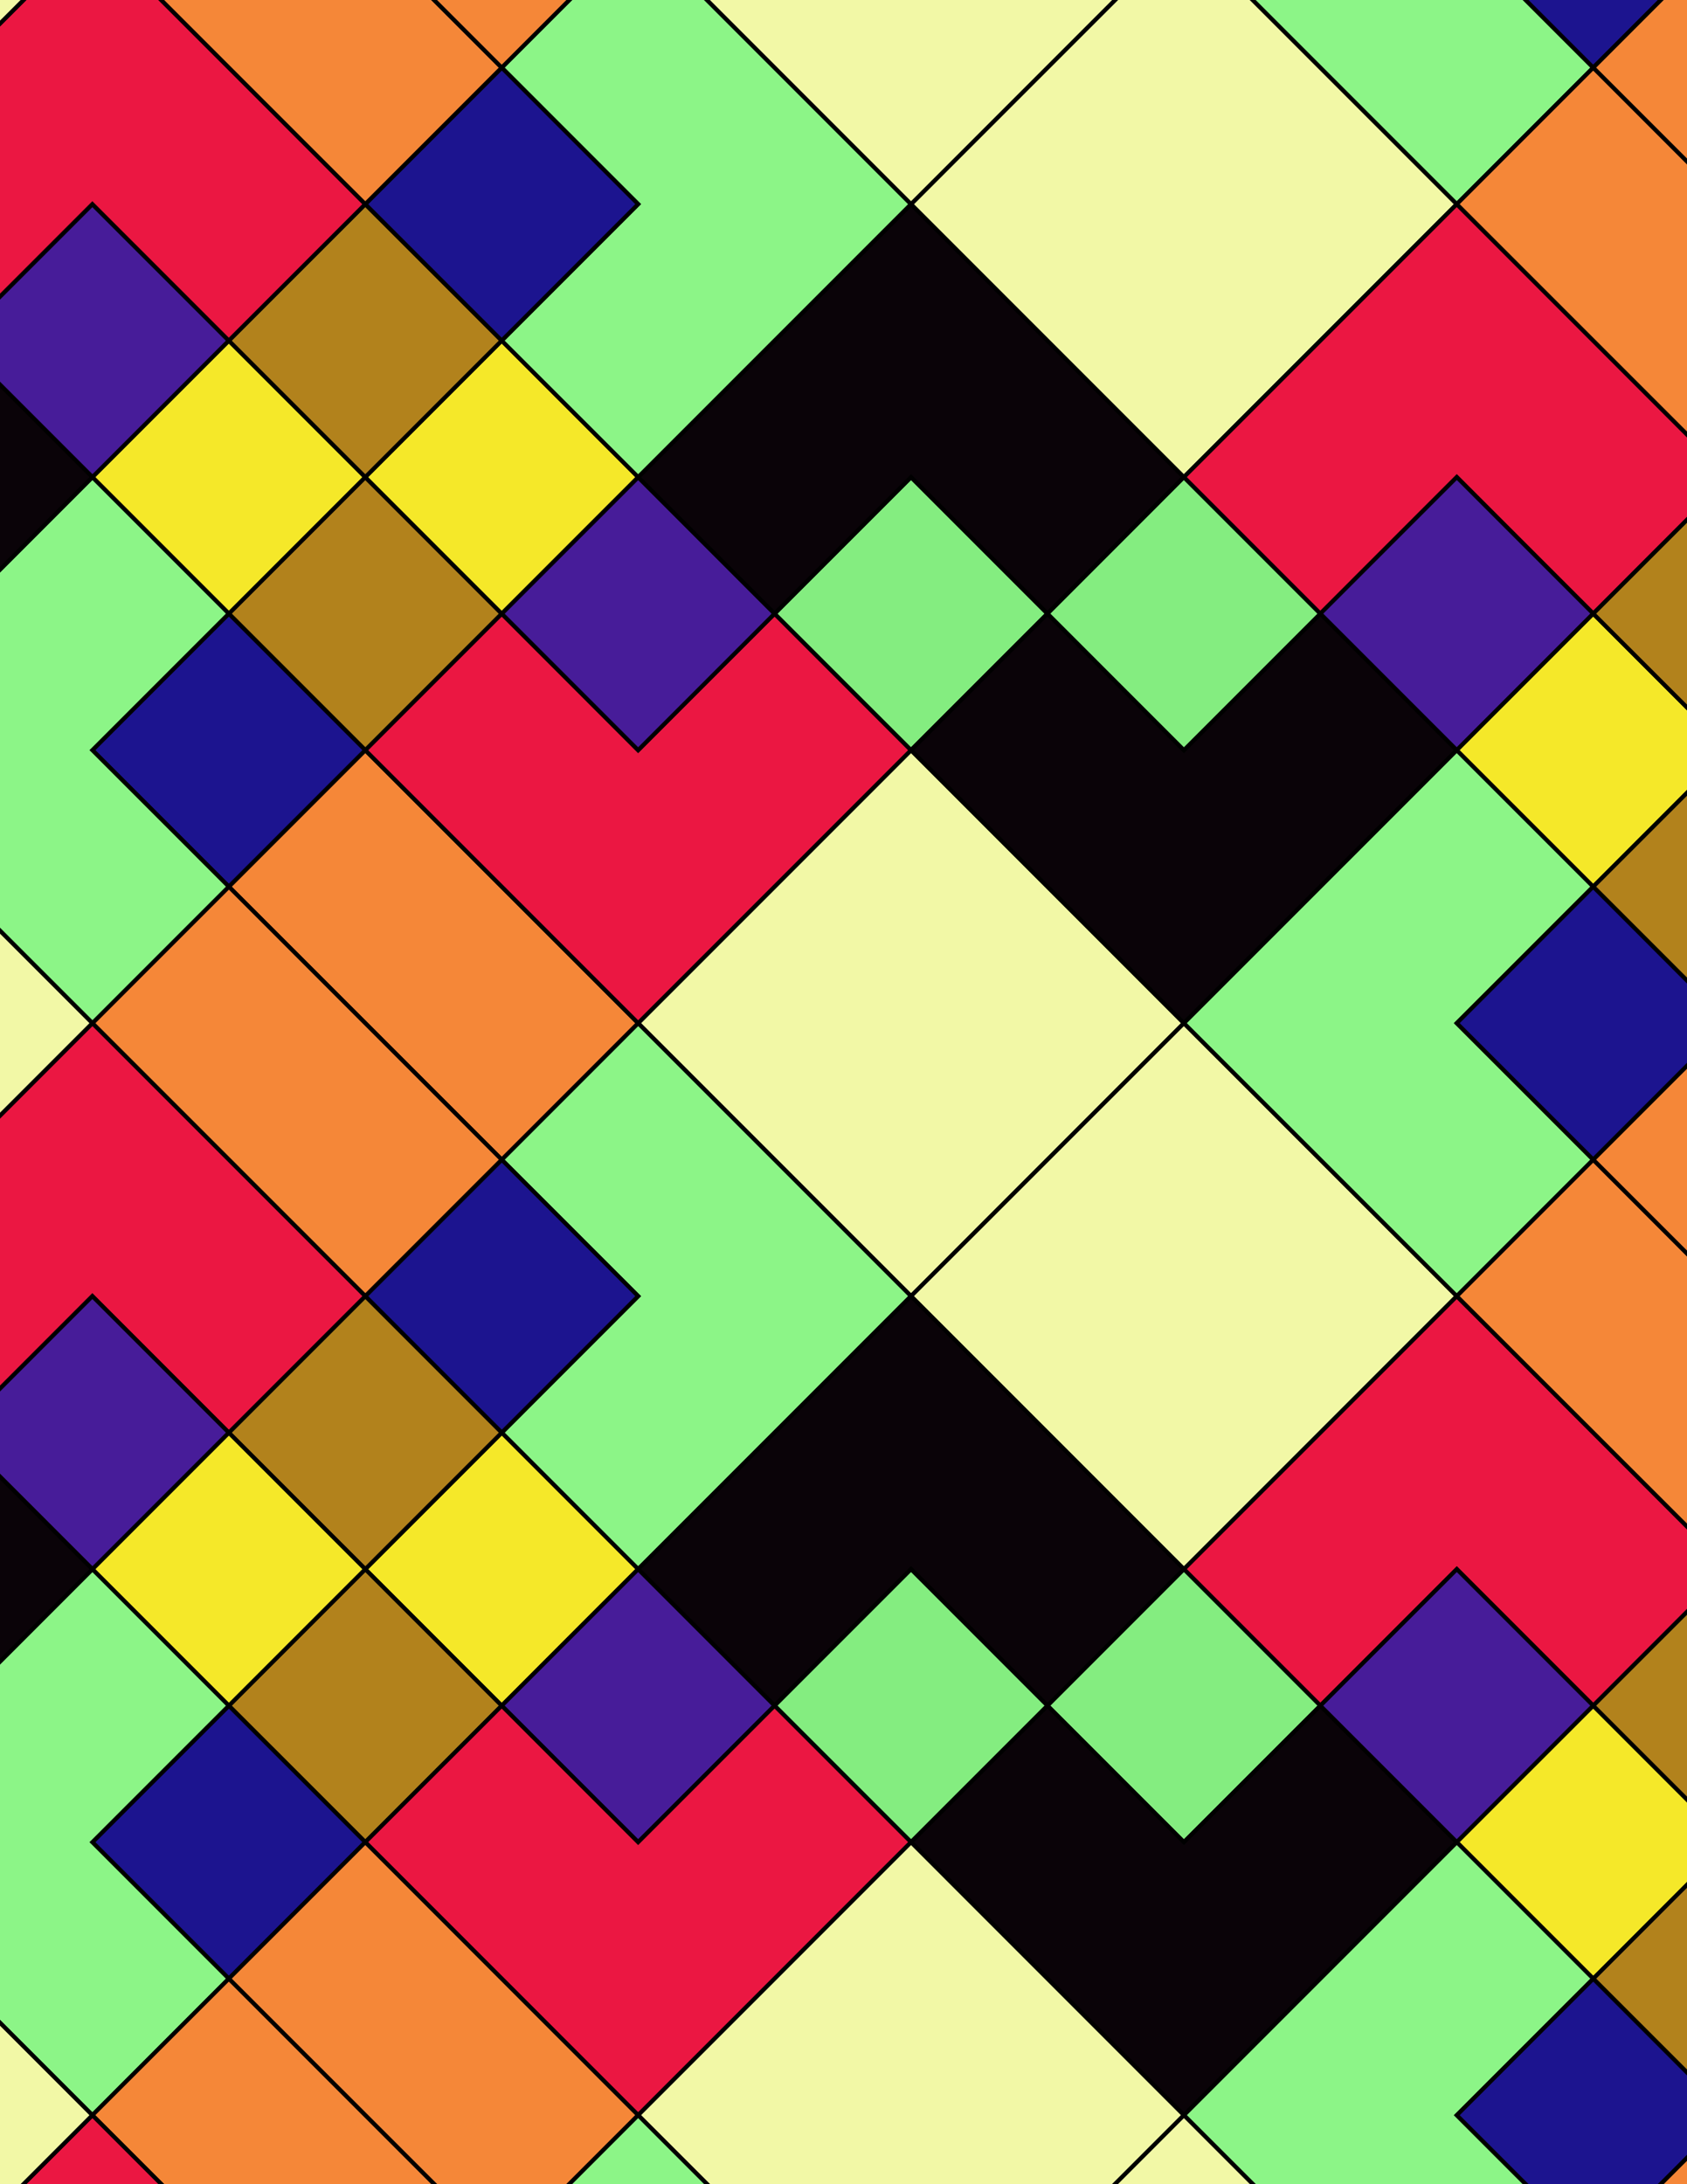 <svg xmlns="http://www.w3.org/2000/svg" xmlns:xlink="http://www.w3.org/1999/xlink" xmlns:inkscape="http://www.inkscape.org/namespaces/inkscape" version="1.1" width="612" height="792" viewBox="0 0 612 792">
<rect x="0" y="0" width="612" height="792" fill="#808080" stroke="none"/>
<path transform="matrix(.1,0,0,-.1,0,792)" d="M4294.9 4210 3305 5199.9 2315 4210 3305 3220.1Z" fill="#f2f8a6"/>
<path transform="matrix(.1,0,0,-.1,0,792)" stroke-width="15" stroke-linecap="butt" stroke-miterlimit="10" stroke-linejoin="miter" fill="none" stroke="#000000" d="M4294.9 4210 3305 5199.9 2315 4210 3305 3220.1Z"/>
<path transform="matrix(.1,0,0,-.1,0,792)" d="M2315 4210 1820.1 3715 2315 3220.1 1820.1 2725.1 2315 2230.1 3305 3220.1" fill="#8cf587"/>
<path transform="matrix(.1,0,0,-.1,0,792)" stroke-width="15" stroke-linecap="butt" stroke-miterlimit="10" stroke-linejoin="miter" fill="none" stroke="#000000" d="M2315 4210 1820.1 3715 2315 3220.1 1820.1 2725.1 2315 2230.1 3305 3220.1Z"/>
<path transform="matrix(.1,0,0,-.1,0,792)" d="M2315 4210 1325.1 5199.9 830.102 4705 1820.1 3715Z" fill="#f58738"/>
<path transform="matrix(.1,0,0,-.1,0,792)" stroke-width="15" stroke-linecap="butt" stroke-miterlimit="10" stroke-linejoin="miter" fill="none" stroke="#000000" d="M2315 4210 1325.1 5199.9 830.102 4705 1820.1 3715Z"/>
<path transform="matrix(.1,0,0,-.1,0,792)" d="M2315 4210 3305 5199.9 2810 5694.9 2315 5199.9 1820.1 5694.9 1325.1 5199.9" fill="#eb1742"/>
<path transform="matrix(.1,0,0,-.1,0,792)" stroke-width="15" stroke-linecap="butt" stroke-miterlimit="10" stroke-linejoin="miter" fill="none" stroke="#000000" d="M2315 4210 3305 5199.9 2810 5694.9 2315 5199.9 1820.1 5694.9 1325.1 5199.9Z"/>
<path transform="matrix(.1,0,0,-.1,0,792)" d="M3305 5199.9 3800 5694.9 3305 6189.9 2810 5694.9Z" fill="#84ed80"/>
<path transform="matrix(.1,0,0,-.1,0,792)" stroke-width="15" stroke-linecap="butt" stroke-miterlimit="10" stroke-linejoin="miter" fill="none" stroke="#000000" d="M3305 5199.9 3800 5694.9 3305 6189.9 2810 5694.9Z"/>
<path transform="matrix(.1,0,0,-.1,0,792)" d="M3305 5199.9 4294.9 4210 5284.9 5199.9 4789.9 5694.9 4294.9 5199.9 3800 5694.9" fill="#0a0308"/>
<path transform="matrix(.1,0,0,-.1,0,792)" stroke-width="15" stroke-linecap="butt" stroke-miterlimit="10" stroke-linejoin="miter" fill="none" stroke="#000000" d="M3305 5199.9 4294.9 4210 5284.9 5199.9 4789.9 5694.9 4294.9 5199.9 3800 5694.9Z"/>
<path transform="matrix(.1,0,0,-.1,0,792)" d="M3305 3220.1 4294.9 2230.1 5284.9 3220.1 4294.9 4210Z" fill="#f2f8a6"/>
<path transform="matrix(.1,0,0,-.1,0,792)" stroke-width="15" stroke-linecap="butt" stroke-miterlimit="10" stroke-linejoin="miter" fill="none" stroke="#000000" d="M3305 3220.1 4294.9 2230.1 5284.9 3220.1 4294.9 4210Z"/>
<path transform="matrix(.1,0,0,-.1,0,792)" d="M3305 3220.1 2315 2230.1 2810 1735.1 3305 2230.1 3800 1735.1 4294.9 2230.1" fill="#0a0308"/>
<path transform="matrix(.1,0,0,-.1,0,792)" stroke-width="15" stroke-linecap="butt" stroke-miterlimit="10" stroke-linejoin="miter" fill="none" stroke="#000000" d="M3305 3220.1 2315 2230.1 2810 1735.1 3305 2230.1 3800 1735.1 4294.9 2230.1Z"/>
<path transform="matrix(.1,0,0,-.1,0,792)" d="M2315 5199.9 2810 5694.9 2315 6189.9 1820.1 5694.9Z" fill="#471c99"/>
<path transform="matrix(.1,0,0,-.1,0,792)" stroke-width="15" stroke-linecap="butt" stroke-miterlimit="10" stroke-linejoin="miter" fill="none" stroke="#000000" d="M2315 5199.9 2810 5694.9 2315 6189.9 1820.1 5694.9Z"/>
<path transform="matrix(.1,0,0,-.1,0,792)" d="M2315 3220.1 1820.1 3715 1325.1 3220.1 1820.1 2725.1Z" fill="#1c148f"/>
<path transform="matrix(.1,0,0,-.1,0,792)" stroke-width="15" stroke-linecap="butt" stroke-miterlimit="10" stroke-linejoin="miter" fill="none" stroke="#000000" d="M2315 3220.1 1820.1 3715 1325.1 3220.1 1820.1 2725.1Z"/>
<path transform="matrix(.1,0,0,-.1,0,792)" d="M3800 5694.9 4294.9 6189.9 3305 7179.8 2315 6189.9 2810 5694.9 3305 6189.9" fill="#0a0308"/>
<path transform="matrix(.1,0,0,-.1,0,792)" stroke-width="15" stroke-linecap="butt" stroke-miterlimit="10" stroke-linejoin="miter" fill="none" stroke="#000000" d="M3800 5694.9 4294.9 6189.9 3305 7179.8 2315 6189.9 2810 5694.9 3305 6189.9Z"/>
<path transform="matrix(.1,0,0,-.1,0,792)" d="M3800 5694.9 4294.9 5199.9 4789.9 5694.9 4294.9 6189.9Z" fill="#84ed80"/>
<path transform="matrix(.1,0,0,-.1,0,792)" stroke-width="15" stroke-linecap="butt" stroke-miterlimit="10" stroke-linejoin="miter" fill="none" stroke="#000000" d="M3800 5694.9 4294.9 5199.9 4789.9 5694.9 4294.9 6189.9Z"/>
<path transform="matrix(.1,0,0,-.1,0,792)" d="M1820.1 5694.9 1325.1 6189.9 830.102 5694.9 1325.1 5199.9Z" fill="#b2821c"/>
<path transform="matrix(.1,0,0,-.1,0,792)" stroke-width="15" stroke-linecap="butt" stroke-miterlimit="10" stroke-linejoin="miter" fill="none" stroke="#000000" d="M1820.1 5694.9 1325.1 6189.9 830.102 5694.9 1325.1 5199.9Z"/>
<path transform="matrix(.1,0,0,-.1,0,792)" d="M1820.1 5694.9 2315 6189.9 1820.1 6684.9 1325.1 6189.9Z" fill="#f5e829"/>
<path transform="matrix(.1,0,0,-.1,0,792)" stroke-width="15" stroke-linecap="butt" stroke-miterlimit="10" stroke-linejoin="miter" fill="none" stroke="#000000" d="M1820.1 5694.9 2315 6189.9 1820.1 6684.9 1325.1 6189.9Z"/>
<path transform="matrix(.1,0,0,-.1,0,792)" d="M1820.1 3715 830.102 4705 335.102 4210 1325.1 3220.1Z" fill="#f58738"/>
<path transform="matrix(.1,0,0,-.1,0,792)" stroke-width="15" stroke-linecap="butt" stroke-miterlimit="10" stroke-linejoin="miter" fill="none" stroke="#000000" d="M1820.1 3715 830.102 4705 335.102 4210 1325.1 3220.1Z"/>
<path transform="matrix(.1,0,0,-.1,0,792)" d="M1820.1 2725.1 1325.1 2230.1 1820.1 1735.1 2315 2230.1Z" fill="#f5e829"/>
<path transform="matrix(.1,0,0,-.1,0,792)" stroke-width="15" stroke-linecap="butt" stroke-miterlimit="10" stroke-linejoin="miter" fill="none" stroke="#000000" d="M1820.1 2725.1 1325.1 2230.1 1820.1 1735.1 2315 2230.1Z"/>
<path transform="matrix(.1,0,0,-.1,0,792)" d="M1820.1 2725.1 1325.1 3220.1 830.102 2725.1 1325.1 2230.1Z" fill="#b2821c"/>
<path transform="matrix(.1,0,0,-.1,0,792)" stroke-width="15" stroke-linecap="butt" stroke-miterlimit="10" stroke-linejoin="miter" fill="none" stroke="#000000" d="M1820.1 2725.1 1325.1 3220.1 830.102 2725.1 1325.1 2230.1Z"/>
<path transform="matrix(.1,0,0,-.1,0,792)" d="M4294.9 4210 5284.9 3220.1 5779.9 3715 5284.9 4210 5779.9 4705 5284.9 5199.9" fill="#8cf587"/>
<path transform="matrix(.1,0,0,-.1,0,792)" stroke-width="15" stroke-linecap="butt" stroke-miterlimit="10" stroke-linejoin="miter" fill="none" stroke="#000000" d="M4294.9 4210 5284.9 3220.1 5779.9 3715 5284.9 4210 5779.9 4705 5284.9 5199.9Z"/>
<path transform="matrix(.1,0,0,-.1,0,792)" d="M4294.9 2230.1 4789.9 1735.1 5284.9 2230.1 5779.9 1735.1 6274.8 2230.1 5284.9 3220.1" fill="#eb1742"/>
<path transform="matrix(.1,0,0,-.1,0,792)" stroke-width="15" stroke-linecap="butt" stroke-miterlimit="10" stroke-linejoin="miter" fill="none" stroke="#000000" d="M4294.9 2230.1 4789.9 1735.1 5284.9 2230.1 5779.9 1735.1 6274.8 2230.1 5284.9 3220.1Z"/>
<path transform="matrix(.1,0,0,-.1,0,792)" d="M4294.9 2230.1 3800 1735.1 4294.9 1240.2 4789.9 1735.1Z" fill="#84ed80"/>
<path transform="matrix(.1,0,0,-.1,0,792)" stroke-width="15" stroke-linecap="butt" stroke-miterlimit="10" stroke-linejoin="miter" fill="none" stroke="#000000" d="M4294.9 2230.1 3800 1735.1 4294.9 1240.2 4789.9 1735.1Z"/>
<path transform="matrix(.1,0,0,-.1,0,792)" d="M3305 2230.1 2810 1735.1 3305 1240.2 3800 1735.1Z" fill="#84ed80"/>
<path transform="matrix(.1,0,0,-.1,0,792)" stroke-width="15" stroke-linecap="butt" stroke-miterlimit="10" stroke-linejoin="miter" fill="none" stroke="#000000" d="M3305 2230.1 2810 1735.1 3305 1240.2 3800 1735.1Z"/>
<path transform="matrix(.1,0,0,-.1,0,792)" d="M2315 2230.1 1820.1 1735.1 2315 1240.2 2810 1735.1Z" fill="#471c99"/>
<path transform="matrix(.1,0,0,-.1,0,792)" stroke-width="15" stroke-linecap="butt" stroke-miterlimit="10" stroke-linejoin="miter" fill="none" stroke="#000000" d="M2315 2230.1 1820.1 1735.1 2315 1240.2 2810 1735.1Z"/>
<path transform="matrix(.1,0,0,-.1,0,792)" d="M4294.9 6189.9 5284.9 7179.8 4294.9 8169.8 3305 7179.8Z" fill="#f2f8a6"/>
<path transform="matrix(.1,0,0,-.1,0,792)" stroke-width="15" stroke-linecap="butt" stroke-miterlimit="10" stroke-linejoin="miter" fill="none" stroke="#000000" d="M4294.9 6189.9 5284.9 7179.8 4294.9 8169.8 3305 7179.8Z"/>
<path transform="matrix(.1,0,0,-.1,0,792)" d="M4294.9 6189.9 4789.9 5694.9 5284.9 6189.9 5779.9 5694.9 6274.8 6189.9 5284.9 7179.8" fill="#eb1742"/>
<path transform="matrix(.1,0,0,-.1,0,792)" stroke-width="15" stroke-linecap="butt" stroke-miterlimit="10" stroke-linejoin="miter" fill="none" stroke="#000000" d="M4294.9 6189.9 4789.9 5694.9 5284.9 6189.9 5779.9 5694.9 6274.8 6189.9 5284.9 7179.8Z"/>
<path transform="matrix(.1,0,0,-.1,0,792)" d="M2315 6189.9 3305 7179.8 2315 8169.8 1820.1 7674.8 2315 7179.8 1820.1 6684.9" fill="#8cf587"/>
<path transform="matrix(.1,0,0,-.1,0,792)" stroke-width="15" stroke-linecap="butt" stroke-miterlimit="10" stroke-linejoin="miter" fill="none" stroke="#000000" d="M2315 6189.9 3305 7179.8 2315 8169.8 1820.1 7674.8 2315 7179.8 1820.1 6684.9Z"/>
<path transform="matrix(.1,0,0,-.1,0,792)" d="M1325.1 6189.9 830.102 6684.9 335.102 6189.9 830.102 5694.9Z" fill="#f5e829"/>
<path transform="matrix(.1,0,0,-.1,0,792)" stroke-width="15" stroke-linecap="butt" stroke-miterlimit="10" stroke-linejoin="miter" fill="none" stroke="#000000" d="M1325.1 6189.9 830.102 6684.9 335.102 6189.9 830.102 5694.9Z"/>
<path transform="matrix(.1,0,0,-.1,0,792)" d="M1325.1 6189.9 1820.1 6684.9 1325.1 7179.8 830.102 6684.9Z" fill="#b2821c"/>
<path transform="matrix(.1,0,0,-.1,0,792)" stroke-width="15" stroke-linecap="butt" stroke-miterlimit="10" stroke-linejoin="miter" fill="none" stroke="#000000" d="M1325.1 6189.9 1820.1 6684.9 1325.1 7179.8 830.102 6684.9Z"/>
<path transform="matrix(.1,0,0,-.1,0,792)" d="M1325.1 5199.9 830.102 5694.9 335.102 5199.9 830.102 4705Z" fill="#1c148f"/>
<path transform="matrix(.1,0,0,-.1,0,792)" stroke-width="15" stroke-linecap="butt" stroke-miterlimit="10" stroke-linejoin="miter" fill="none" stroke="#000000" d="M1325.1 5199.9 830.102 5694.9 335.102 5199.9 830.102 4705Z"/>
<path transform="matrix(.1,0,0,-.1,0,792)" d="M1325.1 3220.1 335.102 4210-654.801 3220.1-159.801 2725.1 335.102 3220.1 830.102 2725.1" fill="#eb1742"/>
<path transform="matrix(.1,0,0,-.1,0,792)" stroke-width="15" stroke-linecap="butt" stroke-miterlimit="10" stroke-linejoin="miter" fill="none" stroke="#000000" d="M1325.1 3220.1 335.102 4210-654.801 3220.1-159.801 2725.1 335.102 3220.1 830.102 2725.1Z"/>
<path transform="matrix(.1,0,0,-.1,0,792)" d="M1325.1 2230.1 830.102 1735.1 1325.1 1240.2 1820.1 1735.1Z" fill="#b2821c"/>
<path transform="matrix(.1,0,0,-.1,0,792)" stroke-width="15" stroke-linecap="butt" stroke-miterlimit="10" stroke-linejoin="miter" fill="none" stroke="#000000" d="M1325.1 2230.1 830.102 1735.1 1325.1 1240.2 1820.1 1735.1Z"/>
<path transform="matrix(.1,0,0,-.1,0,792)" d="M1325.1 2230.1 830.102 2725.1 335.102 2230.1 830.102 1735.1Z" fill="#f5e829"/>
<path transform="matrix(.1,0,0,-.1,0,792)" stroke-width="15" stroke-linecap="butt" stroke-miterlimit="10" stroke-linejoin="miter" fill="none" stroke="#000000" d="M1325.1 2230.1 830.102 2725.1 335.102 2230.1 830.102 1735.1Z"/>
<path transform="matrix(.1,0,0,-.1,0,792)" d="M1820.1 1735.1 1325.1 1240.2 2315 250.199 3305 1240.2 2810 1735.1 2315 1240.2" fill="#eb1742"/>
<path transform="matrix(.1,0,0,-.1,0,792)" stroke-width="15" stroke-linecap="butt" stroke-miterlimit="10" stroke-linejoin="miter" fill="none" stroke="#000000" d="M1820.1 1735.1 1325.1 1240.2 2315 250.199 3305 1240.2 2810 1735.1 2315 1240.2Z"/>
<path transform="matrix(.1,0,0,-.1,0,792)" d="M3800 1735.1 3305 1240.2 4294.9 250.199 5284.9 1240.2 4789.9 1735.1 4294.9 1240.2" fill="#0a0308"/>
<path transform="matrix(.1,0,0,-.1,0,792)" stroke-width="15" stroke-linecap="butt" stroke-miterlimit="10" stroke-linejoin="miter" fill="none" stroke="#000000" d="M3800 1735.1 3305 1240.2 4294.9 250.199 5284.9 1240.2 4789.9 1735.1 4294.9 1240.2Z"/>
<path transform="matrix(.1,0,0,-.1,0,792)" d="M1820.1 6684.9 2315 7179.8 1820.1 7674.8 1325.1 7179.8Z" fill="#1c148f"/>
<path transform="matrix(.1,0,0,-.1,0,792)" stroke-width="15" stroke-linecap="butt" stroke-miterlimit="10" stroke-linejoin="miter" fill="none" stroke="#000000" d="M1820.1 6684.9 2315 7179.8 1820.1 7674.8 1325.1 7179.8Z"/>
<path transform="matrix(.1,0,0,-.1,0,792)" d="M4789.9 1735.1 5284.9 1240.2 5779.9 1735.1 5284.9 2230.1Z" fill="#471c99"/>
<path transform="matrix(.1,0,0,-.1,0,792)" stroke-width="15" stroke-linecap="butt" stroke-miterlimit="10" stroke-linejoin="miter" fill="none" stroke="#000000" d="M4789.9 1735.1 5284.9 1240.2 5779.9 1735.1 5284.9 2230.1Z"/>
<path transform="matrix(.1,0,0,-.1,0,792)" d="M4789.9 5694.9 5284.9 5199.9 5779.9 5694.9 5284.9 6189.9Z" fill="#471c99"/>
<path transform="matrix(.1,0,0,-.1,0,792)" stroke-width="15" stroke-linecap="butt" stroke-miterlimit="10" stroke-linejoin="miter" fill="none" stroke="#000000" d="M4789.9 5694.9 5284.9 5199.9 5779.9 5694.9 5284.9 6189.9Z"/>
<path transform="matrix(.1,0,0,-.1,0,792)" d="M830.102 6684.9 335.102 7179.8-159.801 6684.9 335.102 6189.9Z" fill="#471c99"/>
<path transform="matrix(.1,0,0,-.1,0,792)" stroke-width="15" stroke-linecap="butt" stroke-miterlimit="10" stroke-linejoin="miter" fill="none" stroke="#000000" d="M830.102 6684.9 335.102 7179.8-159.801 6684.9 335.102 6189.9Z"/>
<path transform="matrix(.1,0,0,-.1,0,792)" d="M830.102 6684.9 1325.1 7179.8 335.102 8169.8-654.801 7179.8-159.801 6684.9 335.102 7179.8" fill="#eb1742"/>
<path transform="matrix(.1,0,0,-.1,0,792)" stroke-width="15" stroke-linecap="butt" stroke-miterlimit="10" stroke-linejoin="miter" fill="none" stroke="#000000" d="M830.102 6684.9 1325.1 7179.8 335.102 8169.8-654.801 7179.8-159.801 6684.9 335.102 7179.8Z"/>
<path transform="matrix(.1,0,0,-.1,0,792)" d="M830.102 5694.9 335.102 6189.9-654.801 5199.9 335.102 4210 830.102 4705 335.102 5199.9" fill="#8cf587"/>
<path transform="matrix(.1,0,0,-.1,0,792)" stroke-width="15" stroke-linecap="butt" stroke-miterlimit="10" stroke-linejoin="miter" fill="none" stroke="#000000" d="M830.102 5694.9 335.102 6189.9-654.801 5199.9 335.102 4210 830.102 4705 335.102 5199.9Z"/>
<path transform="matrix(.1,0,0,-.1,0,792)" d="M830.102 2725.1 335.102 3220.1-159.801 2725.1 335.102 2230.1Z" fill="#471c99"/>
<path transform="matrix(.1,0,0,-.1,0,792)" stroke-width="15" stroke-linecap="butt" stroke-miterlimit="10" stroke-linejoin="miter" fill="none" stroke="#000000" d="M830.102 2725.1 335.102 3220.1-159.801 2725.1 335.102 2230.1Z"/>
<path transform="matrix(.1,0,0,-.1,0,792)" d="M830.102 1735.1 335.102 1240.2 830.102 745.199 1325.1 1240.2Z" fill="#1c148f"/>
<path transform="matrix(.1,0,0,-.1,0,792)" stroke-width="15" stroke-linecap="butt" stroke-miterlimit="10" stroke-linejoin="miter" fill="none" stroke="#000000" d="M830.102 1735.1 335.102 1240.2 830.102 745.199 1325.1 1240.2Z"/>
<path transform="matrix(.1,0,0,-.1,0,792)" d="M830.102 1735.1 335.102 2230.1-654.801 1240.2 335.102 250.199 830.102 745.199 335.102 1240.2" fill="#8cf587"/>
<path transform="matrix(.1,0,0,-.1,0,792)" stroke-width="15" stroke-linecap="butt" stroke-miterlimit="10" stroke-linejoin="miter" fill="none" stroke="#000000" d="M830.102 1735.1 335.102 2230.1-654.801 1240.2 335.102 250.199 830.102 745.199 335.102 1240.2Z"/>
<path transform="matrix(.1,0,0,-.1,0,792)" d="M1325.1 1240.2 830.102 745.199 1820.1-244.801 2315 250.199Z" fill="#f58738"/>
<path transform="matrix(.1,0,0,-.1,0,792)" stroke-width="15" stroke-linecap="butt" stroke-miterlimit="10" stroke-linejoin="miter" fill="none" stroke="#000000" d="M1325.1 1240.2 830.102 745.199 1820.1-244.801 2315 250.199Z"/>
<path transform="matrix(.1,0,0,-.1,0,792)" d="M3305 1240.2 2315 250.199 3305-739.699 4294.9 250.199Z" fill="#f2f8a6"/>
<path transform="matrix(.1,0,0,-.1,0,792)" stroke-width="15" stroke-linecap="butt" stroke-miterlimit="10" stroke-linejoin="miter" fill="none" stroke="#000000" d="M3305 1240.2 2315 250.199 3305-739.699 4294.9 250.199Z"/>
<path transform="matrix(.1,0,0,-.1,0,792)" d="M3305 7179.8 4294.9 8169.8 3305 9159.7 2315 8169.8Z" fill="#f2f8a6"/>
<path transform="matrix(.1,0,0,-.1,0,792)" stroke-width="15" stroke-linecap="butt" stroke-miterlimit="10" stroke-linejoin="miter" fill="none" stroke="#000000" d="M3305 7179.8 4294.9 8169.8 3305 9159.7 2315 8169.8Z"/>
<path transform="matrix(.1,0,0,-.1,0,792)" d="M1325.1 7179.8 1820.1 7674.8 830.102 8664.8 335.102 8169.8Z" fill="#f58738"/>
<path transform="matrix(.1,0,0,-.1,0,792)" stroke-width="15" stroke-linecap="butt" stroke-miterlimit="10" stroke-linejoin="miter" fill="none" stroke="#000000" d="M1325.1 7179.8 1820.1 7674.8 830.102 8664.8 335.102 8169.8Z"/>
<path transform="matrix(.1,0,0,-.1,0,792)" d="M5284.9 1240.2 5779.9 745.199 6274.8 1240.2 5779.9 1735.1Z" fill="#f5e829"/>
<path transform="matrix(.1,0,0,-.1,0,792)" stroke-width="15" stroke-linecap="butt" stroke-miterlimit="10" stroke-linejoin="miter" fill="none" stroke="#000000" d="M5284.9 1240.2 5779.9 745.199 6274.8 1240.2 5779.9 1735.1Z"/>
<path transform="matrix(.1,0,0,-.1,0,792)" d="M5284.9 1240.2 4294.9 250.199 5284.9-739.699 5779.9-244.801 5284.9 250.199 5779.9 745.199" fill="#8cf587"/>
<path transform="matrix(.1,0,0,-.1,0,792)" stroke-width="15" stroke-linecap="butt" stroke-miterlimit="10" stroke-linejoin="miter" fill="none" stroke="#000000" d="M5284.9 1240.2 4294.9 250.199 5284.9-739.699 5779.9-244.801 5284.9 250.199 5779.9 745.199Z"/>
<path transform="matrix(.1,0,0,-.1,0,792)" d="M5284.9 3220.1 6274.8 2230.1 6769.8 2725.1 5779.9 3715Z" fill="#f58738"/>
<path transform="matrix(.1,0,0,-.1,0,792)" stroke-width="15" stroke-linecap="butt" stroke-miterlimit="10" stroke-linejoin="miter" fill="none" stroke="#000000" d="M5284.9 3220.1 6274.8 2230.1 6769.8 2725.1 5779.9 3715Z"/>
<path transform="matrix(.1,0,0,-.1,0,792)" d="M5284.9 4210 5779.9 3715 6274.8 4210 5779.9 4705Z" fill="#1c148f"/>
<path transform="matrix(.1,0,0,-.1,0,792)" stroke-width="15" stroke-linecap="butt" stroke-miterlimit="10" stroke-linejoin="miter" fill="none" stroke="#000000" d="M5284.9 4210 5779.9 3715 6274.8 4210 5779.9 4705Z"/>
<path transform="matrix(.1,0,0,-.1,0,792)" d="M5284.9 5199.9 5779.9 4705 6274.8 5199.9 5779.9 5694.9Z" fill="#f5e829"/>
<path transform="matrix(.1,0,0,-.1,0,792)" stroke-width="15" stroke-linecap="butt" stroke-miterlimit="10" stroke-linejoin="miter" fill="none" stroke="#000000" d="M5284.9 5199.9 5779.9 4705 6274.8 5199.9 5779.9 5694.9Z"/>
<path transform="matrix(.1,0,0,-.1,0,792)" d="M5284.9 7179.8 5779.9 7674.8 5284.9 8169.8 5779.9 8664.8 5284.9 9159.7 4294.9 8169.8" fill="#8cf587"/>
<path transform="matrix(.1,0,0,-.1,0,792)" stroke-width="15" stroke-linecap="butt" stroke-miterlimit="10" stroke-linejoin="miter" fill="none" stroke="#000000" d="M5284.9 7179.8 5779.9 7674.8 5284.9 8169.8 5779.9 8664.8 5284.9 9159.7 4294.9 8169.8Z"/>
<path transform="matrix(.1,0,0,-.1,0,792)" d="M5284.9 7179.8 6274.8 6189.9 6769.8 6684.9 5779.9 7674.8Z" fill="#f58738"/>
<path transform="matrix(.1,0,0,-.1,0,792)" stroke-width="15" stroke-linecap="butt" stroke-miterlimit="10" stroke-linejoin="miter" fill="none" stroke="#000000" d="M5284.9 7179.8 6274.8 6189.9 6769.8 6684.9 5779.9 7674.8Z"/>
<path transform="matrix(.1,0,0,-.1,0,792)" d="M1820.1 7674.8 2315 8169.8 1325.1 9159.7 830.102 8664.8Z" fill="#f58738"/>
<path transform="matrix(.1,0,0,-.1,0,792)" stroke-width="15" stroke-linecap="butt" stroke-miterlimit="10" stroke-linejoin="miter" fill="none" stroke="#000000" d="M1820.1 7674.8 2315 8169.8 1325.1 9159.7 830.102 8664.8Z"/>
<path transform="matrix(.1,0,0,-.1,0,792)" d="M830.102 745.199 335.102 250.199 1325.1-739.699 1820.1-244.801Z" fill="#f58738"/>
<path transform="matrix(.1,0,0,-.1,0,792)" stroke-width="15" stroke-linecap="butt" stroke-miterlimit="10" stroke-linejoin="miter" fill="none" stroke="#000000" d="M830.102 745.199 335.102 250.199 1325.1-739.699 1820.1-244.801Z"/>
<path transform="matrix(.1,0,0,-.1,0,792)" d="M335.102 6189.9-159.801 6684.9-654.801 6189.9-1149.8 6684.9-1644.8 6189.9-654.801 5199.9" fill="#0a0308"/>
<path transform="matrix(.1,0,0,-.1,0,792)" stroke-width="15" stroke-linecap="butt" stroke-miterlimit="10" stroke-linejoin="miter" fill="none" stroke="#000000" d="M335.102 6189.9-159.801 6684.9-654.801 6189.9-1149.8 6684.9-1644.8 6189.9-654.801 5199.9Z"/>
<path transform="matrix(.1,0,0,-.1,0,792)" d="M335.102 4210-654.801 5199.9-1644.8 4210-654.801 3220.1Z" fill="#f2f8a6"/>
<path transform="matrix(.1,0,0,-.1,0,792)" stroke-width="15" stroke-linecap="butt" stroke-miterlimit="10" stroke-linejoin="miter" fill="none" stroke="#000000" d="M335.102 4210-654.801 5199.9-1644.8 4210-654.801 3220.1Z"/>
<path transform="matrix(.1,0,0,-.1,0,792)" d="M335.102 2230.1-159.801 2725.1-654.801 2230.1-1149.8 2725.1-1644.8 2230.1-654.801 1240.2" fill="#0a0308"/>
<path transform="matrix(.1,0,0,-.1,0,792)" stroke-width="15" stroke-linecap="butt" stroke-miterlimit="10" stroke-linejoin="miter" fill="none" stroke="#000000" d="M335.102 2230.1-159.801 2725.1-654.801 2230.1-1149.8 2725.1-1644.8 2230.1-654.801 1240.2Z"/>
<path transform="matrix(.1,0,0,-.1,0,792)" d="M5779.9 745.199 6274.8 250.199 6769.8 745.199 6274.8 1240.2Z" fill="#b2821c"/>
<path transform="matrix(.1,0,0,-.1,0,792)" stroke-width="15" stroke-linecap="butt" stroke-miterlimit="10" stroke-linejoin="miter" fill="none" stroke="#000000" d="M5779.9 745.199 6274.8 250.199 6769.8 745.199 6274.8 1240.2Z"/>
<path transform="matrix(.1,0,0,-.1,0,792)" d="M5779.9 745.199 5284.9 250.199 5779.9-244.801 6274.8 250.199Z" fill="#1c148f"/>
<path transform="matrix(.1,0,0,-.1,0,792)" stroke-width="15" stroke-linecap="butt" stroke-miterlimit="10" stroke-linejoin="miter" fill="none" stroke="#000000" d="M5779.9 745.199 5284.9 250.199 5779.9-244.801 6274.8 250.199Z"/>
<path transform="matrix(.1,0,0,-.1,0,792)" d="M5779.9 1735.1 6274.8 1240.2 6769.8 1735.1 6274.8 2230.1Z" fill="#b2821c"/>
<path transform="matrix(.1,0,0,-.1,0,792)" stroke-width="15" stroke-linecap="butt" stroke-miterlimit="10" stroke-linejoin="miter" fill="none" stroke="#000000" d="M5779.9 1735.1 6274.8 1240.2 6769.8 1735.1 6274.8 2230.1Z"/>
<path transform="matrix(.1,0,0,-.1,0,792)" d="M5779.9 3715 6769.8 2725.1 7264.8 3220.1 6274.8 4210Z" fill="#f58738"/>
<path transform="matrix(.1,0,0,-.1,0,792)" stroke-width="15" stroke-linecap="butt" stroke-miterlimit="10" stroke-linejoin="miter" fill="none" stroke="#000000" d="M5779.9 3715 6769.8 2725.1 7264.8 3220.1 6274.8 4210Z"/>
<path transform="matrix(.1,0,0,-.1,0,792)" d="M5779.9 4705 6274.8 4210 6769.8 4705 6274.8 5199.9Z" fill="#b2821c"/>
<path transform="matrix(.1,0,0,-.1,0,792)" stroke-width="15" stroke-linecap="butt" stroke-miterlimit="10" stroke-linejoin="miter" fill="none" stroke="#000000" d="M5779.9 4705 6274.8 4210 6769.8 4705 6274.8 5199.9Z"/>
<path transform="matrix(.1,0,0,-.1,0,792)" d="M5779.9 5694.9 6274.8 5199.9 6769.8 5694.9 6274.8 6189.9Z" fill="#b2821c"/>
<path transform="matrix(.1,0,0,-.1,0,792)" stroke-width="15" stroke-linecap="butt" stroke-miterlimit="10" stroke-linejoin="miter" fill="none" stroke="#000000" d="M5779.9 5694.9 6274.8 5199.9 6769.8 5694.9 6274.8 6189.9Z"/>
<path transform="matrix(.1,0,0,-.1,0,792)" d="M5779.9 7674.8 6274.8 8169.8 5779.9 8664.8 5284.9 8169.8Z" fill="#1c148f"/>
<path transform="matrix(.1,0,0,-.1,0,792)" stroke-width="15" stroke-linecap="butt" stroke-miterlimit="10" stroke-linejoin="miter" fill="none" stroke="#000000" d="M5779.9 7674.8 6274.8 8169.8 5779.9 8664.8 5284.9 8169.8Z"/>
<path transform="matrix(.1,0,0,-.1,0,792)" d="M5779.9 7674.8 6769.8 6684.9 7264.8 7179.8 6274.8 8169.8Z" fill="#f58738"/>
<path transform="matrix(.1,0,0,-.1,0,792)" stroke-width="15" stroke-linecap="butt" stroke-miterlimit="10" stroke-linejoin="miter" fill="none" stroke="#000000" d="M5779.9 7674.8 6769.8 6684.9 7264.8 7179.8 6274.8 8169.8Z"/>
<path transform="matrix(.1,0,0,-.1,0,792)" d="M335.102 8169.8-654.801 9159.7-1644.8 8169.8-654.801 7179.8Z" fill="#f2f8a6"/>
<path transform="matrix(.1,0,0,-.1,0,792)" stroke-width="15" stroke-linecap="butt" stroke-miterlimit="10" stroke-linejoin="miter" fill="none" stroke="#000000" d="M335.102 8169.8-654.801 9159.7-1644.8 8169.8-654.801 7179.8Z"/>
<path transform="matrix(.1,0,0,-.1,0,792)" d="M335.102 250.199-654.801-739.699-159.801-1234.7 335.102-739.699 830.102-1234.7 1325.1-739.699" fill="#eb1742"/>
<path transform="matrix(.1,0,0,-.1,0,792)" stroke-width="15" stroke-linecap="butt" stroke-miterlimit="10" stroke-linejoin="miter" fill="none" stroke="#000000" d="M335.102 250.199-654.801-739.699-159.801-1234.7 335.102-739.699 830.102-1234.7 1325.1-739.699Z"/>
<path transform="matrix(.1,0,0,-.1,0,792)" d="M335.102 250.199-654.801 1240.2-1644.8 250.199-654.801-739.699Z" fill="#f2f8a6"/>
<path transform="matrix(.1,0,0,-.1,0,792)" stroke-width="15" stroke-linecap="butt" stroke-miterlimit="10" stroke-linejoin="miter" fill="none" stroke="#000000" d="M335.102 250.199-654.801 1240.2-1644.8 250.199-654.801-739.699Z"/>
<path transform="matrix(.1,0,0,-.1,0,792)" d="M2315 250.199 1820.1-244.801 2315-739.699 1820.1-1234.7 2315-1729.7 3305-739.699" fill="#8cf587"/>
<path transform="matrix(.1,0,0,-.1,0,792)" stroke-width="15" stroke-linecap="butt" stroke-miterlimit="10" stroke-linejoin="miter" fill="none" stroke="#000000" d="M2315 250.199 1820.1-244.801 2315-739.699 1820.1-1234.7 2315-1729.7 3305-739.699Z"/>
<path transform="matrix(.1,0,0,-.1,0,792)" d="M4294.9 250.199 3305-739.699 4294.9-1729.7 5284.9-739.699Z" fill="#f2f8a6"/>
<path transform="matrix(.1,0,0,-.1,0,792)" stroke-width="15" stroke-linecap="butt" stroke-miterlimit="10" stroke-linejoin="miter" fill="none" stroke="#000000" d="M4294.9 250.199 3305-739.699 4294.9-1729.7 5284.9-739.699Z"/>
<path transform="matrix(.1,0,0,-.1,0,792)" d="M5779.9-244.801 6769.8-1234.7 7264.8-739.699 6274.8 250.199Z" fill="#f58738"/>
<path transform="matrix(.1,0,0,-.1,0,792)" stroke-width="15" stroke-linecap="butt" stroke-miterlimit="10" stroke-linejoin="miter" fill="none" stroke="#000000" d="M5779.9-244.801 6769.8-1234.7 7264.8-739.699 6274.8 250.199Z"/>
</svg>
